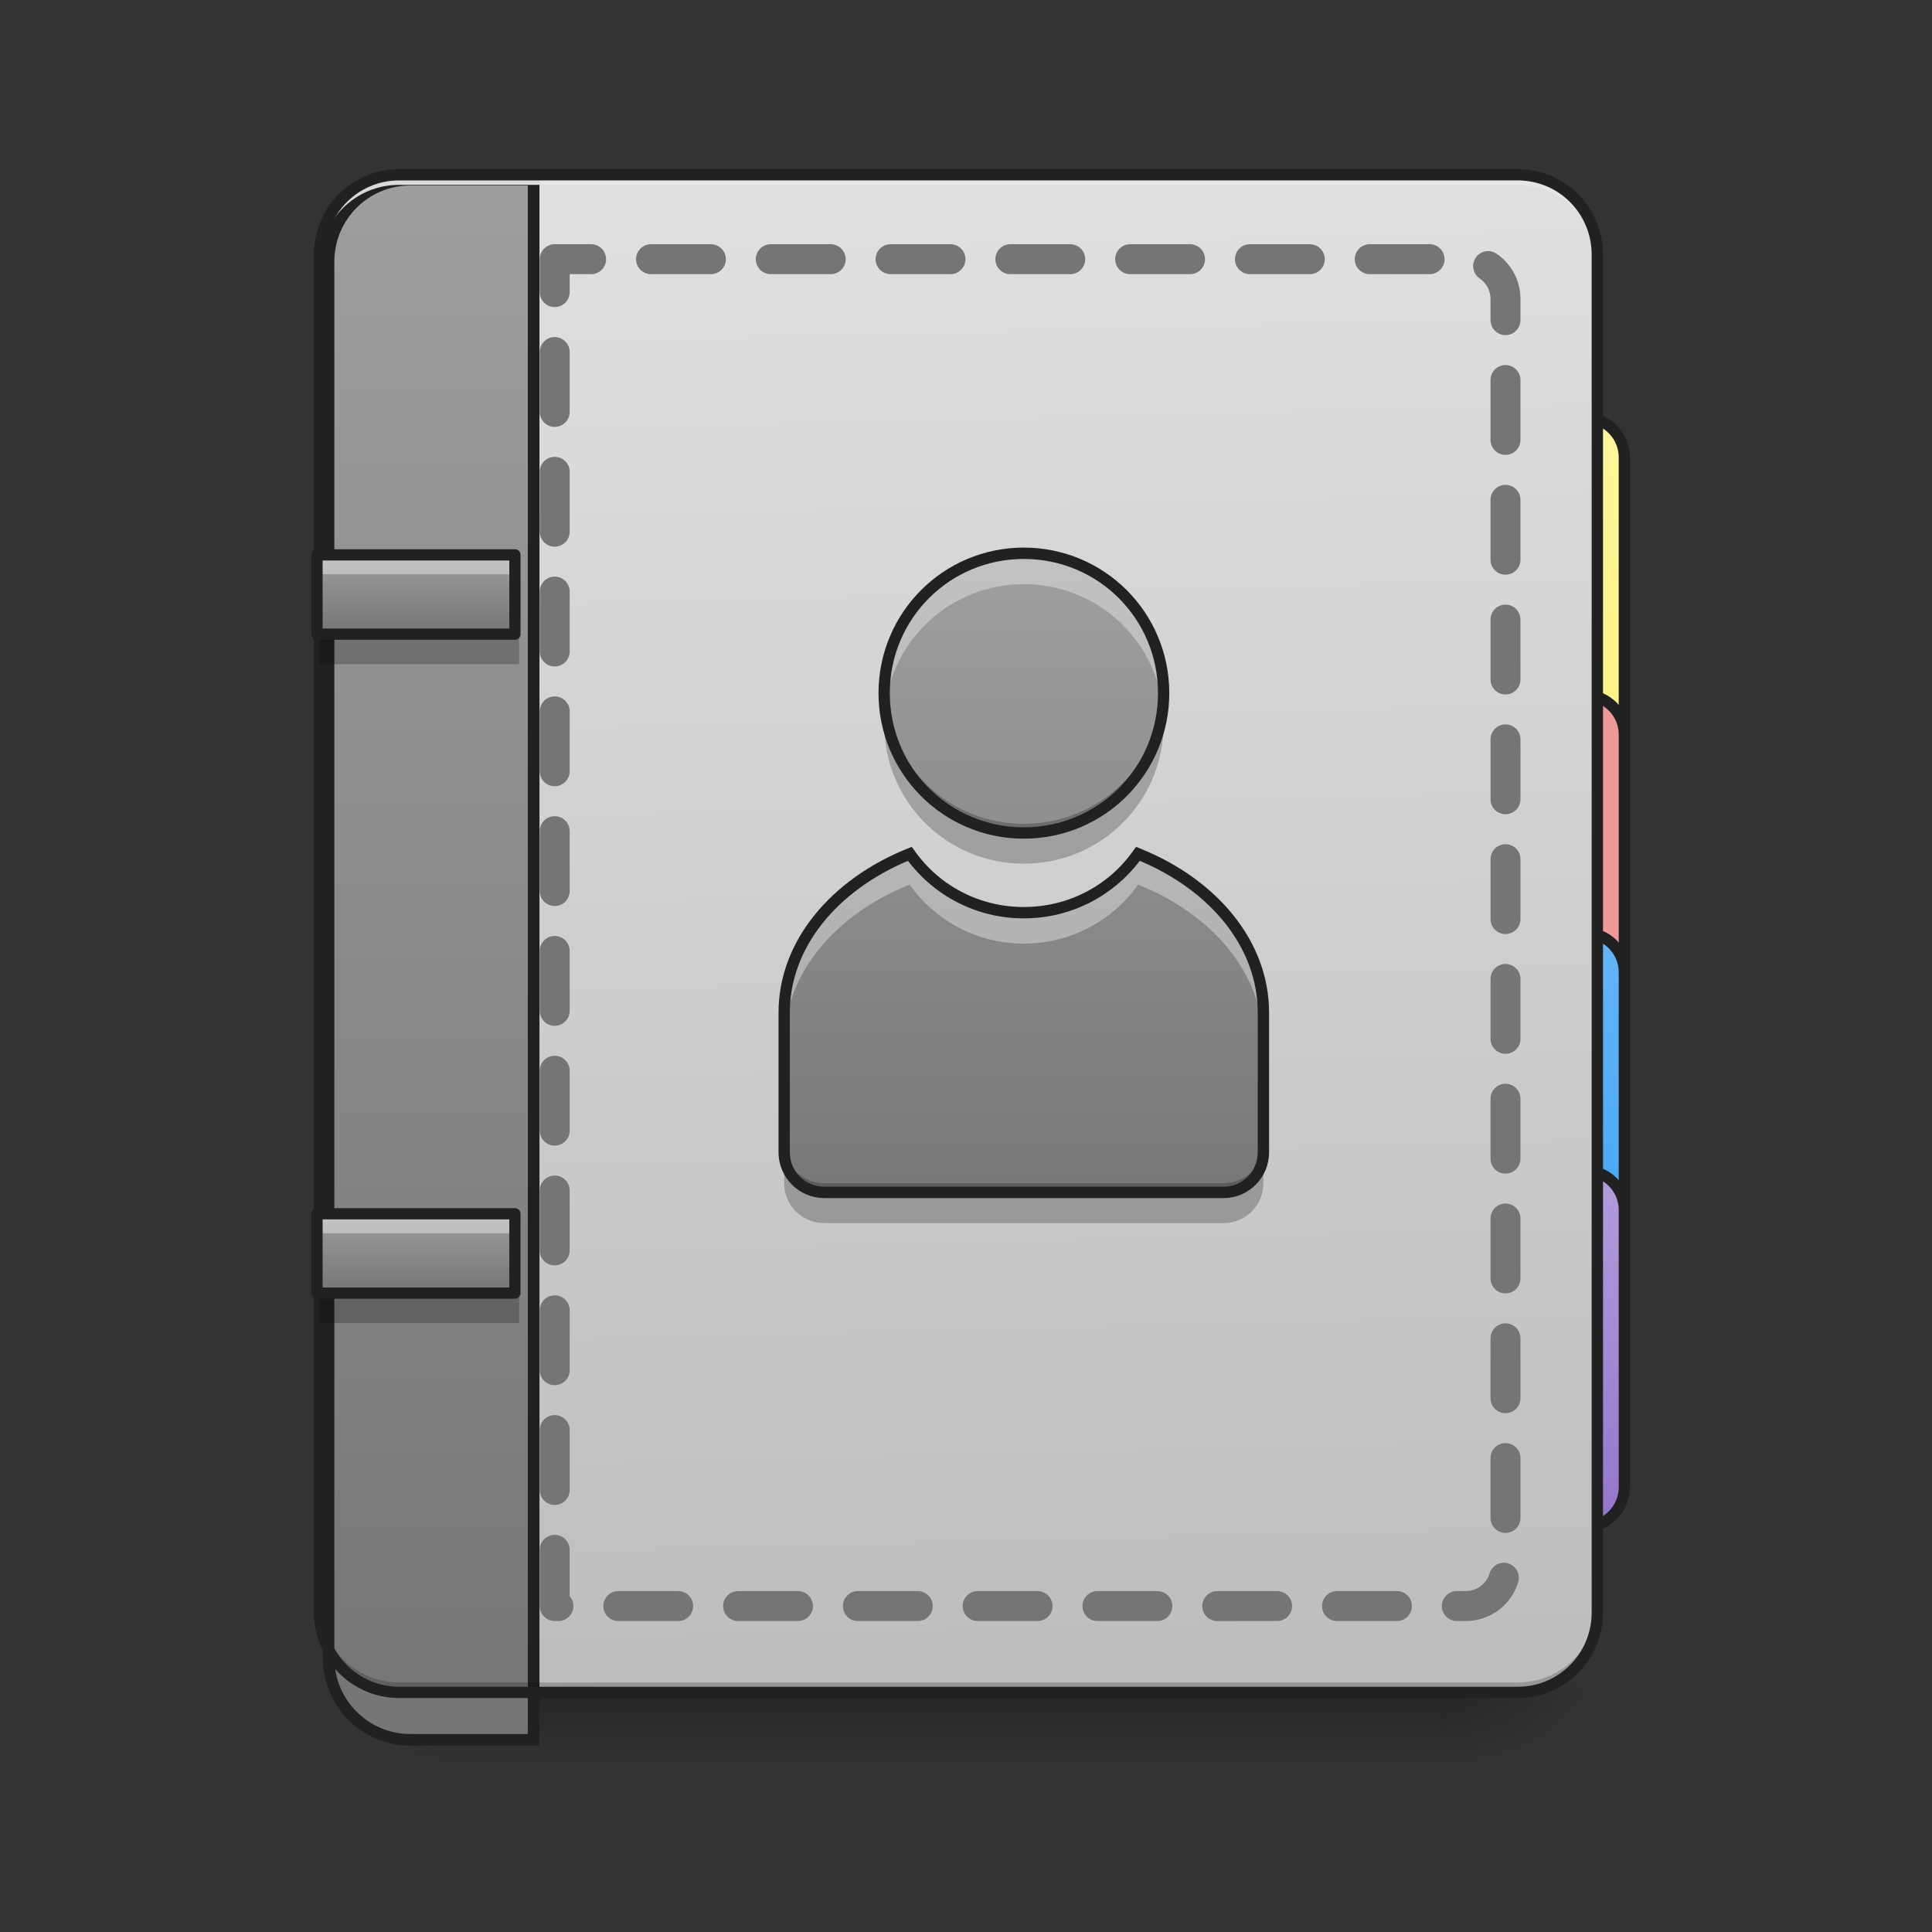 
<svg xmlns="http://www.w3.org/2000/svg" xmlns:xlink="http://www.w3.org/1999/xlink" width="32px" height="32px" viewBox="0 0 32 32" version="1.1">
<rect x="0" y="0" width="32" height="32" fill="#333333" stroke="none"/>
<defs>
<linearGradient id="linear0" gradientUnits="userSpaceOnUse" x1="254" y1="233.5" x2="254" y2="254.667" gradientTransform="matrix(0.062,0,0,0.062,-0,13.438)">
<stop offset="0" style="stop-color:rgb(0%,0%,0%);stop-opacity:0.275;"/>
<stop offset="1" style="stop-color:rgb(0%,0%,0%);stop-opacity:0;"/>
</linearGradient>
<radialGradient id="radial0" gradientUnits="userSpaceOnUse" cx="450.909" cy="189.579" fx="450.909" fy="189.579" r="21.167" gradientTransform="matrix(0,-0.078,-0.141,-0,50.141,63.589)">
<stop offset="0" style="stop-color:rgb(0%,0%,0%);stop-opacity:0.314;"/>
<stop offset="0.222" style="stop-color:rgb(0%,0%,0%);stop-opacity:0.275;"/>
<stop offset="1" style="stop-color:rgb(0%,0%,0%);stop-opacity:0;"/>
</radialGradient>
<radialGradient id="radial1" gradientUnits="userSpaceOnUse" cx="450.909" cy="189.579" fx="450.909" fy="189.579" r="21.167" gradientTransform="matrix(-0,0.078,0.141,0,-18.391,-7.527)">
<stop offset="0" style="stop-color:rgb(0%,0%,0%);stop-opacity:0.314;"/>
<stop offset="0.222" style="stop-color:rgb(0%,0%,0%);stop-opacity:0.275;"/>
<stop offset="1" style="stop-color:rgb(0%,0%,0%);stop-opacity:0;"/>
</radialGradient>
<radialGradient id="radial2" gradientUnits="userSpaceOnUse" cx="450.909" cy="189.579" fx="450.909" fy="189.579" r="21.167" gradientTransform="matrix(-0,-0.078,0.141,-0,-18.391,63.589)">
<stop offset="0" style="stop-color:rgb(0%,0%,0%);stop-opacity:0.314;"/>
<stop offset="0.222" style="stop-color:rgb(0%,0%,0%);stop-opacity:0.275;"/>
<stop offset="1" style="stop-color:rgb(0%,0%,0%);stop-opacity:0;"/>
</radialGradient>
<radialGradient id="radial3" gradientUnits="userSpaceOnUse" cx="450.909" cy="189.579" fx="450.909" fy="189.579" r="21.167" gradientTransform="matrix(0,0.078,-0.141,0,50.141,-7.527)">
<stop offset="0" style="stop-color:rgb(0%,0%,0%);stop-opacity:0.314;"/>
<stop offset="0.222" style="stop-color:rgb(0%,0%,0%);stop-opacity:0.275;"/>
<stop offset="1" style="stop-color:rgb(0%,0%,0%);stop-opacity:0;"/>
</radialGradient>
<linearGradient id="linear1" gradientUnits="userSpaceOnUse" x1="423.333" y1="32.417" x2="423.333" y2="-105.167" >
<stop offset="0" style="stop-color:rgb(100%,94.51%,46.275%);stop-opacity:1;"/>
<stop offset="1" style="stop-color:rgb(100%,96.078%,61.569%);stop-opacity:1;"/>
</linearGradient>
<linearGradient id="linear2" gradientUnits="userSpaceOnUse" x1="423.333" y1="-9.917" x2="423.333" y2="-105.167" gradientTransform="matrix(1,0,0,1,-10.583,137.583)">
<stop offset="0" style="stop-color:rgb(25.882%,64.706%,96.078%);stop-opacity:1;"/>
<stop offset="1" style="stop-color:rgb(39.216%,70.98%,96.471%);stop-opacity:1;"/>
</linearGradient>
<linearGradient id="linear3" gradientUnits="userSpaceOnUse" x1="423.333" y1="-9.917" x2="423.333" y2="-105.167" gradientTransform="matrix(1,0,0,1,-10.583,201.083)">
<stop offset="0" style="stop-color:rgb(58.431%,45.882%,80.392%);stop-opacity:1;"/>
<stop offset="1" style="stop-color:rgb(70.196%,61.569%,85.882%);stop-opacity:1;"/>
</linearGradient>
<linearGradient id="linear4" gradientUnits="userSpaceOnUse" x1="306.917" y1="-25.792" x2="305.955" y2="-141.415" gradientTransform="matrix(0.075,0,0,0.217,-5.853,33.638)">
<stop offset="0" style="stop-color:rgb(74.118%,74.118%,74.118%);stop-opacity:1;"/>
<stop offset="1" style="stop-color:rgb(87.843%,87.843%,87.843%);stop-opacity:1;"/>
</linearGradient>
<linearGradient id="linear5" gradientUnits="userSpaceOnUse" x1="165.485" y1="-25.792" x2="165.485" y2="-141.415" gradientTransform="matrix(4.556,0,0,13.146,-353.973,2034.18)">
<stop offset="0" style="stop-color:rgb(45.882%,45.882%,45.882%);stop-opacity:1;"/>
<stop offset="1" style="stop-color:rgb(61.961%,61.961%,61.961%);stop-opacity:1;"/>
</linearGradient>
<linearGradient id="linear6" gradientUnits="userSpaceOnUse" x1="960" y1="1455.118" x2="960" y2="815.118" gradientTransform="matrix(0.017,0,0,0.017,1.084,-4.313)">
<stop offset="0" style="stop-color:rgb(45.882%,45.882%,45.882%);stop-opacity:1;"/>
<stop offset="1" style="stop-color:rgb(61.961%,61.961%,61.961%);stop-opacity:1;"/>
</linearGradient>
<linearGradient id="linear7" gradientUnits="userSpaceOnUse" x1="105.833" y1="0.667" x2="105.833" y2="-20.5" gradientTransform="matrix(0.062,0,0,0.062,-0,10.461)">
<stop offset="0" style="stop-color:rgb(45.882%,45.882%,45.882%);stop-opacity:1;"/>
<stop offset="1" style="stop-color:rgb(61.961%,61.961%,61.961%);stop-opacity:1;"/>
</linearGradient>
<linearGradient id="linear8" gradientUnits="userSpaceOnUse" x1="105.833" y1="0.667" x2="105.833" y2="-20.5" gradientTransform="matrix(0.062,0,0,0.062,-0,21.375)">
<stop offset="0" style="stop-color:rgb(45.882%,45.882%,45.882%);stop-opacity:1;"/>
<stop offset="1" style="stop-color:rgb(61.961%,61.961%,61.961%);stop-opacity:1;"/>
</linearGradient>
</defs>
<g id="surface1">
<path style=" stroke:none;fill-rule:nonzero;fill:url(#linear0);" d="M 7.938 28.031 L 23.812 28.031 L 23.812 29.355 L 7.938 29.355 Z M 7.938 28.031 "/>
<path style=" stroke:none;fill-rule:nonzero;fill:url(#radial0);" d="M 23.812 28.031 L 26.457 28.031 L 26.457 26.707 L 23.812 26.707 Z M 23.812 28.031 "/>
<path style=" stroke:none;fill-rule:nonzero;fill:url(#radial1);" d="M 7.938 28.031 L 5.293 28.031 L 5.293 29.355 L 7.938 29.355 Z M 7.938 28.031 "/>
<path style=" stroke:none;fill-rule:nonzero;fill:url(#radial2);" d="M 7.938 28.031 L 5.293 28.031 L 5.293 26.707 L 7.938 26.707 Z M 7.938 28.031 "/>
<path style=" stroke:none;fill-rule:nonzero;fill:url(#radial3);" d="M 23.812 28.031 L 26.457 28.031 L 26.457 29.355 L 23.812 29.355 Z M 23.812 28.031 "/>
<path style="fill-rule:nonzero;fill:url(#linear1);stroke-width:3;stroke-linecap:round;stroke-linejoin:miter;stroke:rgb(12.941%,12.941%,12.941%);stroke-opacity:1;stroke-miterlimit:4;" d="M 423.312 -105.188 C 429.188 -105.188 433.938 -100.438 433.938 -94.562 L 433.938 21.812 C 433.938 27.688 429.188 32.438 423.312 32.438 C 417.5 32.438 412.75 27.688 412.75 21.812 L 412.75 -94.562 C 412.75 -100.438 417.5 -105.188 423.312 -105.188 Z M 423.312 -105.188 " transform="matrix(0.062,0,0,0.062,0,13.438)"/>
<path style="fill-rule:nonzero;fill:rgb(93.725%,60.392%,60.392%);fill-opacity:1;stroke-width:3;stroke-linecap:round;stroke-linejoin:miter;stroke:rgb(12.941%,12.941%,12.941%);stroke-opacity:1;stroke-miterlimit:4;" d="M 412.75 -31.062 L 423.312 -31.062 C 429.188 -31.062 433.938 -26.375 433.938 -20.5 L 433.938 95.938 C 433.938 101.75 429.188 106.5 423.312 106.5 L 412.75 106.5 C 406.875 106.5 402.188 101.75 402.188 95.938 L 402.188 -20.5 C 402.188 -26.375 406.875 -31.062 412.75 -31.062 Z M 412.75 -31.062 " transform="matrix(0.062,0,0,0.062,0,13.438)"/>
<path style="fill-rule:nonzero;fill:url(#linear2);stroke-width:3;stroke-linecap:round;stroke-linejoin:miter;stroke:rgb(12.941%,12.941%,12.941%);stroke-opacity:1;stroke-miterlimit:4;" d="M 412.75 32.438 L 423.312 32.438 C 429.188 32.438 433.938 37.125 433.938 43 L 433.938 117.062 C 433.938 122.938 429.188 127.688 423.312 127.688 L 412.75 127.688 C 406.875 127.688 402.188 122.938 402.188 117.062 L 402.188 43 C 402.188 37.125 406.875 32.438 412.75 32.438 Z M 412.75 32.438 " transform="matrix(0.062,0,0,0.062,0,13.438)"/>
<path style="fill-rule:nonzero;fill:url(#linear3);stroke-width:3;stroke-linecap:round;stroke-linejoin:miter;stroke:rgb(12.941%,12.941%,12.941%);stroke-opacity:1;stroke-miterlimit:4;" d="M 412.75 95.938 L 423.312 95.938 C 429.188 95.938 433.938 100.625 433.938 106.5 L 433.938 180.562 C 433.938 186.438 429.188 191.188 423.312 191.188 L 412.75 191.188 C 406.875 191.188 402.188 186.438 402.188 180.562 L 402.188 106.5 C 402.188 100.625 406.875 95.938 412.75 95.938 Z M 412.75 95.938 " transform="matrix(0.062,0,0,0.062,0,13.438)"/>
<path style=" stroke:none;fill-rule:nonzero;fill:url(#linear4);" d="M 6.613 2.895 L 25.137 2.895 C 25.867 2.895 26.457 3.488 26.457 4.219 L 26.457 26.707 C 26.457 27.438 25.867 28.031 25.137 28.031 L 6.613 28.031 C 5.883 28.031 5.293 27.438 5.293 26.707 L 5.293 4.219 C 5.293 3.488 5.883 2.895 6.613 2.895 Z M 6.613 2.895 "/>
<path style="fill-rule:nonzero;fill:url(#linear5);stroke-width:11.339;stroke-linecap:round;stroke-linejoin:miter;stroke:rgb(12.941%,12.941%,12.941%);stroke-opacity:1;stroke-miterlimit:4;" d="M 399.921 175.039 C 355.748 175.039 320.079 210.709 320.079 255.118 L 320.079 1615.039 C 320.079 1659.449 355.748 1695.118 399.921 1695.118 L 519.921 1695.118 L 519.921 175.039 Z M 399.921 175.039 " transform="matrix(0.017,0,0,0.017,0,0)"/>
<path style=" stroke:none;fill-rule:nonzero;fill:rgb(0%,0%,0%);fill-opacity:0.196;" d="M 6.613 28.031 C 5.883 28.031 5.293 27.441 5.293 26.707 L 5.293 26.543 C 5.293 27.277 5.883 27.867 6.613 27.867 L 25.137 27.867 C 25.867 27.867 26.457 27.277 26.457 26.543 L 26.457 26.707 C 26.457 27.441 25.867 28.031 25.137 28.031 Z M 6.613 28.031 "/>
<path style=" stroke:none;fill-rule:nonzero;fill:rgb(90.196%,90.196%,90.196%);fill-opacity:0.937;" d="M 6.613 2.895 C 5.883 2.895 5.293 3.484 5.293 4.219 L 5.293 4.383 C 5.293 3.652 5.883 3.059 6.613 3.062 L 25.137 3.062 C 25.867 3.059 26.457 3.652 26.457 4.383 L 26.457 4.219 C 26.457 3.484 25.867 2.895 25.137 2.895 Z M 6.613 2.895 "/>
<path style=" stroke:none;fill-rule:nonzero;fill:rgb(12.941%,12.941%,12.941%);fill-opacity:1;" d="M 6.613 2.801 C 5.832 2.801 5.199 3.434 5.199 4.219 L 5.199 26.707 C 5.199 27.492 5.832 28.125 6.613 28.125 L 25.137 28.125 C 25.918 28.125 26.551 27.492 26.551 26.707 L 26.551 4.219 C 26.551 3.434 25.918 2.801 25.137 2.801 Z M 6.613 2.988 L 25.137 2.988 C 25.816 2.988 26.363 3.535 26.363 4.219 L 26.363 26.707 C 26.363 27.391 25.816 27.938 25.137 27.938 L 6.613 27.938 C 5.934 27.938 5.387 27.391 5.387 26.707 L 5.387 4.219 C 5.387 3.535 5.934 2.988 6.613 2.988 Z M 6.613 2.988 "/>
<path style=" stroke:none;fill-rule:nonzero;fill:url(#linear6);" d="M 16.957 9.164 C 15.676 9.164 14.645 10.199 14.645 11.48 C 14.645 12.762 15.676 13.797 16.957 13.797 C 18.242 13.797 19.273 12.762 19.273 11.48 C 19.273 10.199 18.242 9.164 16.957 9.164 Z M 15.066 14.141 C 13.828 14.641 12.988 15.629 12.988 16.773 L 12.988 19.086 C 12.988 19.453 13.285 19.75 13.652 19.75 L 20.266 19.75 C 20.633 19.75 20.926 19.453 20.926 19.086 L 20.926 16.773 C 20.926 15.629 20.09 14.641 18.852 14.141 C 18.434 14.734 17.742 15.117 16.957 15.117 C 16.176 15.117 15.484 14.734 15.066 14.141 Z M 15.066 14.141 "/>
<path style=" stroke:none;fill-rule:nonzero;fill:rgb(96.863%,96.863%,96.863%);fill-opacity:0.392;" d="M 16.957 9.164 C 15.676 9.164 14.645 10.199 14.645 11.48 C 14.645 11.566 14.648 11.652 14.656 11.734 C 14.785 10.574 15.762 9.676 16.957 9.676 C 18.156 9.676 19.133 10.574 19.262 11.734 C 19.27 11.652 19.273 11.566 19.273 11.48 C 19.273 10.199 18.242 9.164 16.957 9.164 Z M 15.066 14.141 C 13.828 14.641 12.988 15.629 12.988 16.773 L 12.988 17.281 C 12.988 16.137 13.828 15.148 15.066 14.652 C 15.484 15.242 16.176 15.629 16.957 15.629 C 17.742 15.629 18.434 15.242 18.852 14.652 C 20.09 15.148 20.926 16.137 20.926 17.281 L 20.926 16.773 C 20.926 15.629 20.09 14.641 18.852 14.141 C 18.434 14.734 17.742 15.117 16.957 15.117 C 16.176 15.117 15.484 14.734 15.066 14.141 Z M 15.066 14.141 "/>
<path style=" stroke:none;fill-rule:nonzero;fill:rgb(0%,0%,0%);fill-opacity:0.235;" d="M 14.668 11.66 C 14.652 11.77 14.645 11.879 14.645 11.992 C 14.645 13.273 15.676 14.305 16.957 14.305 C 18.242 14.305 19.273 13.273 19.273 11.992 C 19.273 11.879 19.266 11.77 19.25 11.66 C 19.09 12.785 18.129 13.645 16.957 13.645 C 15.789 13.645 14.828 12.785 14.668 11.66 Z M 12.988 18.938 L 12.988 19.598 C 12.988 19.965 13.285 20.258 13.652 20.258 L 20.266 20.258 C 20.633 20.258 20.926 19.965 20.926 19.598 L 20.926 18.938 C 20.926 19.301 20.633 19.598 20.266 19.598 L 13.652 19.598 C 13.285 19.598 12.988 19.301 12.988 18.938 Z M 12.988 18.938 "/>
<path style=" stroke:none;fill-rule:nonzero;fill:rgb(12.941%,12.941%,12.941%);fill-opacity:1;" d="M 16.957 9.07 C 15.625 9.07 14.551 10.148 14.551 11.48 C 14.551 12.812 15.625 13.891 16.957 13.891 C 18.293 13.891 19.367 12.812 19.367 11.48 C 19.367 10.148 18.293 9.07 16.957 9.07 Z M 16.957 9.258 C 18.191 9.258 19.18 10.25 19.18 11.48 C 19.18 12.715 18.191 13.703 16.957 13.703 C 15.727 13.703 14.738 12.715 14.738 11.48 C 14.738 10.25 15.727 9.258 16.957 9.258 Z M 15.102 14.027 L 15.031 14.055 C 13.77 14.562 12.895 15.582 12.895 16.773 L 12.895 19.086 C 12.895 19.504 13.234 19.844 13.652 19.844 L 20.266 19.844 C 20.684 19.844 21.02 19.504 21.02 19.086 L 21.02 16.773 C 21.02 15.582 20.148 14.562 18.887 14.055 L 18.816 14.027 L 18.773 14.086 C 18.375 14.656 17.711 15.023 16.957 15.023 C 16.207 15.023 15.543 14.656 15.145 14.086 Z M 18.879 14.258 C 20.055 14.754 20.832 15.695 20.832 16.773 L 20.832 19.086 C 20.832 19.402 20.582 19.656 20.266 19.656 L 13.652 19.656 C 13.336 19.656 13.082 19.402 13.082 19.086 L 13.082 16.773 C 13.082 15.695 13.863 14.754 15.039 14.258 C 15.477 14.836 16.172 15.211 16.957 15.211 C 17.746 15.211 18.438 14.836 18.879 14.258 Z M 18.879 14.258 "/>
<path style="fill:none;stroke-width:8;stroke-linecap:round;stroke-linejoin:round;stroke:rgb(45.882%,45.882%,45.882%);stroke-opacity:1;stroke-dasharray:16,16;stroke-dashoffset:7.2;stroke-miterlimit:4;" d="M 148.188 -147.5 L 148.188 212.312 L 391.562 212.312 C 397.438 212.312 402.188 207.625 402.188 201.75 L 402.188 -136.938 C 402.188 -142.75 397.438 -147.5 391.562 -147.5 Z M 148.188 -147.5 " transform="matrix(0.062,0,0,0.062,0,13.438)"/>
<path style=" stroke:none;fill-rule:nonzero;fill:url(#linear7);" d="M 5.293 9.18 L 8.598 9.18 L 8.598 10.504 L 5.293 10.504 Z M 5.293 9.18 "/>
<path style=" stroke:none;fill-rule:nonzero;fill:rgb(0%,0%,0%);fill-opacity:0.235;" d="M 5.293 10.504 L 5.293 11 L 8.598 11 L 8.598 10.504 Z M 5.293 10.504 "/>
<path style=" stroke:none;fill-rule:nonzero;fill:rgb(100%,100%,100%);fill-opacity:0.392;" d="M 5.293 9.18 L 5.293 9.512 L 8.598 9.512 L 8.598 9.18 Z M 5.293 9.18 "/>
<path style="fill:none;stroke-width:3;stroke-linecap:round;stroke-linejoin:round;stroke:rgb(12.941%,12.941%,12.941%);stroke-opacity:1;stroke-miterlimit:4;" d="M 84.688 -20.5 L 137.563 -20.5 L 137.563 0.687 L 84.688 0.687 Z M 84.688 -20.5 " transform="matrix(0.062,0,0,0.062,-0,10.461)"/>
<path style=" stroke:none;fill-rule:nonzero;fill:url(#linear8);" d="M 5.293 20.094 L 8.598 20.094 L 8.598 21.418 L 5.293 21.418 Z M 5.293 20.094 "/>
<path style=" stroke:none;fill-rule:nonzero;fill:rgb(0%,0%,0%);fill-opacity:0.235;" d="M 5.293 21.418 L 5.293 21.914 L 8.598 21.914 L 8.598 21.418 Z M 5.293 21.418 "/>
<path style=" stroke:none;fill-rule:nonzero;fill:rgb(100%,100%,100%);fill-opacity:0.392;" d="M 5.293 20.094 L 5.293 20.426 L 8.598 20.426 L 8.598 20.094 Z M 5.293 20.094 "/>
<path style="fill:none;stroke-width:3;stroke-linecap:round;stroke-linejoin:round;stroke:rgb(12.941%,12.941%,12.941%);stroke-opacity:1;stroke-miterlimit:4;" d="M 84.688 -20.5 L 137.563 -20.5 L 137.563 0.687 L 84.688 0.687 Z M 84.688 -20.5 " transform="matrix(0.062,0,0,0.062,-0,21.375)"/>
</g>
</svg>
